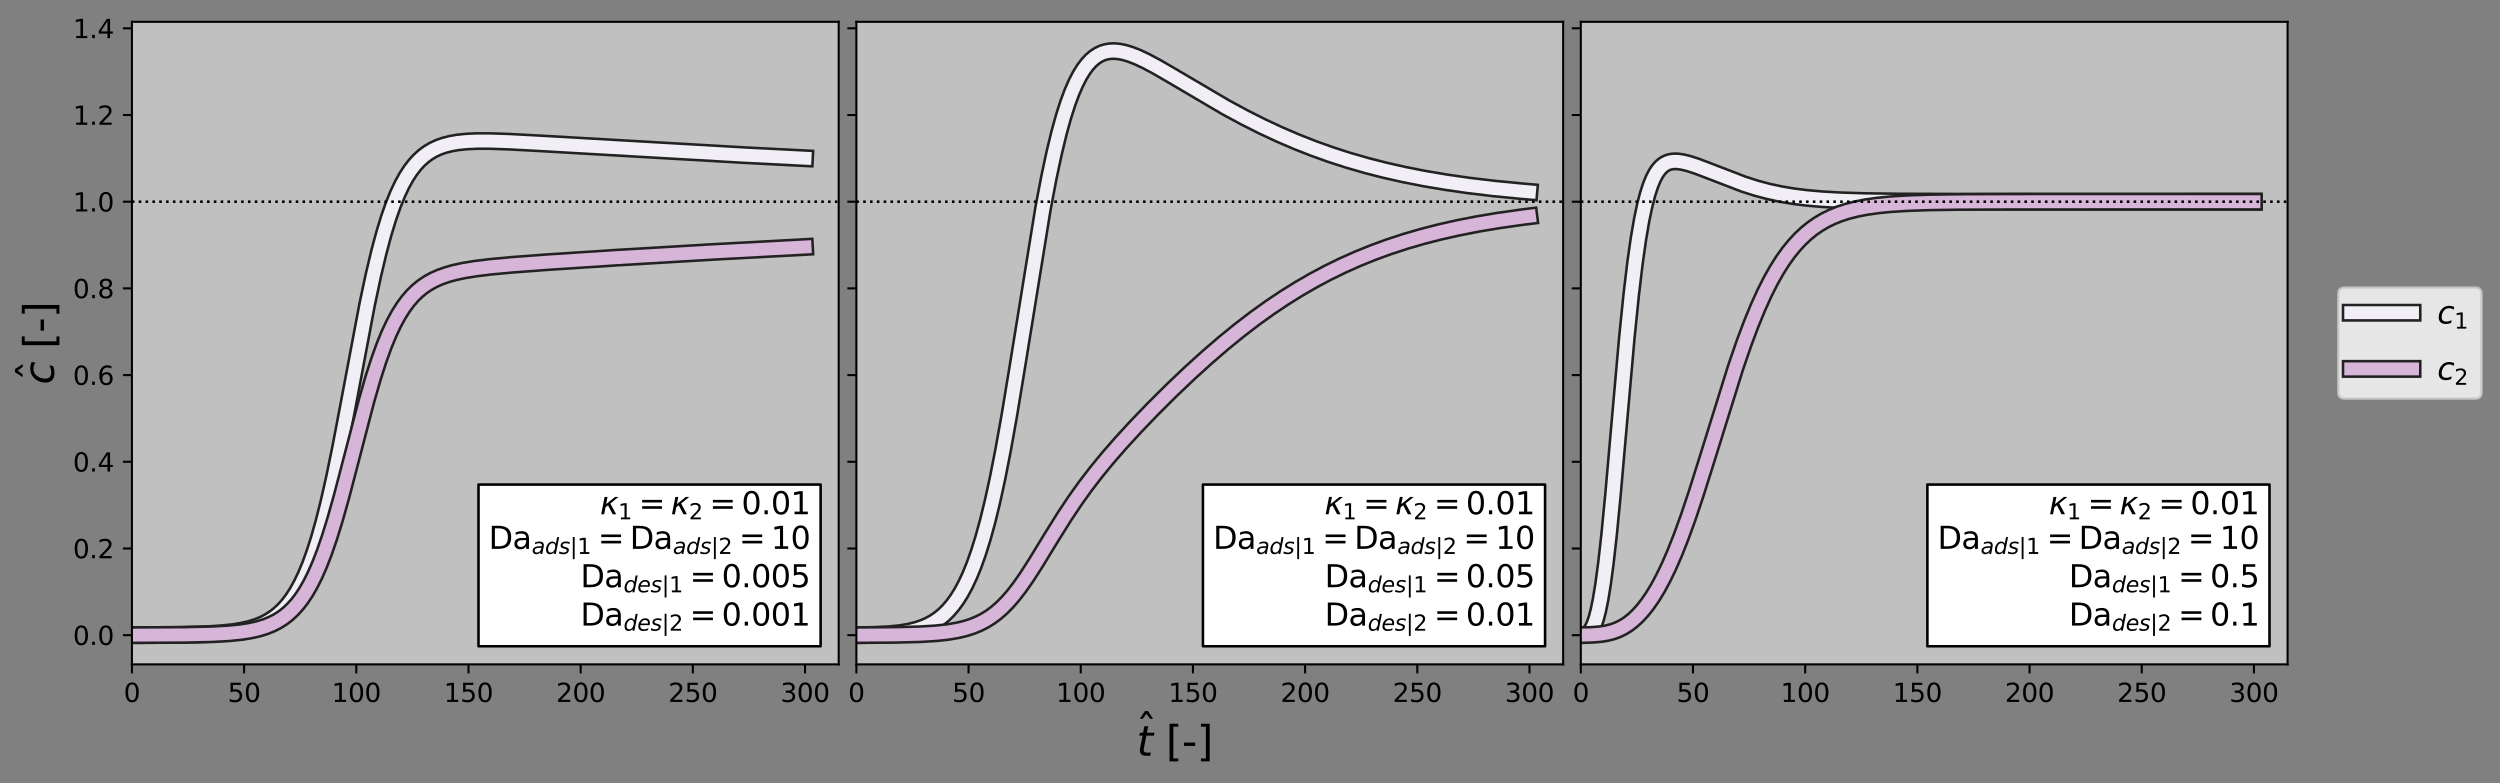 <?xml version="1.0" encoding="utf-8" standalone="no"?>
<!DOCTYPE svg PUBLIC "-//W3C//DTD SVG 1.1//EN"
  "http://www.w3.org/Graphics/SVG/1.1/DTD/svg11.dtd">
<svg xmlns:xlink="http://www.w3.org/1999/xlink" width="970.704pt" height="304.04pt" viewBox="0 0 970.704 304.04" xmlns="http://www.w3.org/2000/svg" version="1.1">
 <rect x="0" y="0" width="970.704" height="304.04" fill="#808080" stroke="none"/>
 <defs>
  <style type="text/css">*{stroke-linejoin: round; stroke-linecap: butt}</style>
 </defs>
 <g id="figure_1">
  <g id="patch_1">
   <path d="M 0 304.04 
L 970.704 304.04 
L 970.704 0 
L 0 0 
L 0 304.04 
z
" style="fill: none"/>
  </g>
  <g id="axes_1">
   <g id="patch_2">
    <path d="M 51.223 257.96 
L 325.649 257.96 
L 325.649 8.48 
L 51.223 8.48 
z
" style="fill: #ffffff; fill-opacity: 0.502"/>
   </g>
   <g id="matplotlib.axis_1">
    <g id="xtick_1">
     <g id="line2d_1">
      <defs>
       <path id="m85ec7ecef7" d="M 0 0 
L 0 3.5 
" style="stroke: #000000; stroke-width: 0.8"/>
      </defs>
      <g>
       <use xlink:href="#m85ec7ecef7" x="51.223" y="257.96" style="stroke: #000000; stroke-width: 0.8"/>
      </g>
     </g>
     <g id="text_1">
      <!-- 0 -->
      <g transform="translate(48.042 272.558) scale(0.1 -0.1)">
       <defs>
        <path id="DejaVuSans-30" d="M 2034 4250 
Q 1547 4250 1301 3770 
Q 1056 3291 1056 2328 
Q 1056 1369 1301 889 
Q 1547 409 2034 409 
Q 2525 409 2770 889 
Q 3016 1369 3016 2328 
Q 3016 3291 2770 3770 
Q 2525 4250 2034 4250 
z
M 2034 4750 
Q 2819 4750 3233 4129 
Q 3647 3509 3647 2328 
Q 3647 1150 3233 529 
Q 2819 -91 2034 -91 
Q 1250 -91 836 529 
Q 422 1150 422 2328 
Q 422 3509 836 4129 
Q 1250 4750 2034 4750 
z
" transform="scale(0.016)"/>
       </defs>
       <use xlink:href="#DejaVuSans-30"/>
      </g>
     </g>
    </g>
    <g id="xtick_2">
     <g id="line2d_2">
      <g>
       <use xlink:href="#m85ec7ecef7" x="94.783" y="257.96" style="stroke: #000000; stroke-width: 0.8"/>
      </g>
     </g>
     <g id="text_2">
      <!-- 50 -->
      <g transform="translate(88.42 272.558) scale(0.1 -0.1)">
       <defs>
        <path id="DejaVuSans-35" d="M 691 4666 
L 3169 4666 
L 3169 4134 
L 1269 4134 
L 1269 2991 
Q 1406 3038 1543 3061 
Q 1681 3084 1819 3084 
Q 2600 3084 3056 2656 
Q 3513 2228 3513 1497 
Q 3513 744 3044 326 
Q 2575 -91 1722 -91 
Q 1428 -91 1123 -41 
Q 819 9 494 109 
L 494 744 
Q 775 591 1075 516 
Q 1375 441 1709 441 
Q 2250 441 2565 725 
Q 2881 1009 2881 1497 
Q 2881 1984 2565 2268 
Q 2250 2553 1709 2553 
Q 1456 2553 1204 2497 
Q 953 2441 691 2322 
L 691 4666 
z
" transform="scale(0.016)"/>
       </defs>
       <use xlink:href="#DejaVuSans-35"/>
       <use xlink:href="#DejaVuSans-30" transform="translate(63.623 0)"/>
      </g>
     </g>
    </g>
    <g id="xtick_3">
     <g id="line2d_3">
      <g>
       <use xlink:href="#m85ec7ecef7" x="138.343" y="257.96" style="stroke: #000000; stroke-width: 0.8"/>
      </g>
     </g>
     <g id="text_3">
      <!-- 100 -->
      <g transform="translate(128.799 272.558) scale(0.1 -0.1)">
       <defs>
        <path id="DejaVuSans-31" d="M 794 531 
L 1825 531 
L 1825 4091 
L 703 3866 
L 703 4441 
L 1819 4666 
L 2450 4666 
L 2450 531 
L 3481 531 
L 3481 0 
L 794 0 
L 794 531 
z
" transform="scale(0.016)"/>
       </defs>
       <use xlink:href="#DejaVuSans-31"/>
       <use xlink:href="#DejaVuSans-30" transform="translate(63.623 0)"/>
       <use xlink:href="#DejaVuSans-30" transform="translate(127.246 0)"/>
      </g>
     </g>
    </g>
    <g id="xtick_4">
     <g id="line2d_4">
      <g>
       <use xlink:href="#m85ec7ecef7" x="181.902" y="257.96" style="stroke: #000000; stroke-width: 0.8"/>
      </g>
     </g>
     <g id="text_4">
      <!-- 150 -->
      <g transform="translate(172.359 272.558) scale(0.1 -0.1)">
       <use xlink:href="#DejaVuSans-31"/>
       <use xlink:href="#DejaVuSans-35" transform="translate(63.623 0)"/>
       <use xlink:href="#DejaVuSans-30" transform="translate(127.246 0)"/>
      </g>
     </g>
    </g>
    <g id="xtick_5">
     <g id="line2d_5">
      <g>
       <use xlink:href="#m85ec7ecef7" x="225.462" y="257.96" style="stroke: #000000; stroke-width: 0.8"/>
      </g>
     </g>
     <g id="text_5">
      <!-- 200 -->
      <g transform="translate(215.918 272.558) scale(0.1 -0.1)">
       <defs>
        <path id="DejaVuSans-32" d="M 1228 531 
L 3431 531 
L 3431 0 
L 469 0 
L 469 531 
Q 828 903 1448 1529 
Q 2069 2156 2228 2338 
Q 2531 2678 2651 2914 
Q 2772 3150 2772 3378 
Q 2772 3750 2511 3984 
Q 2250 4219 1831 4219 
Q 1534 4219 1204 4116 
Q 875 4013 500 3803 
L 500 4441 
Q 881 4594 1212 4672 
Q 1544 4750 1819 4750 
Q 2544 4750 2975 4387 
Q 3406 4025 3406 3419 
Q 3406 3131 3298 2873 
Q 3191 2616 2906 2266 
Q 2828 2175 2409 1742 
Q 1991 1309 1228 531 
z
" transform="scale(0.016)"/>
       </defs>
       <use xlink:href="#DejaVuSans-32"/>
       <use xlink:href="#DejaVuSans-30" transform="translate(63.623 0)"/>
       <use xlink:href="#DejaVuSans-30" transform="translate(127.246 0)"/>
      </g>
     </g>
    </g>
    <g id="xtick_6">
     <g id="line2d_6">
      <g>
       <use xlink:href="#m85ec7ecef7" x="269.022" y="257.96" style="stroke: #000000; stroke-width: 0.8"/>
      </g>
     </g>
     <g id="text_6">
      <!-- 250 -->
      <g transform="translate(259.478 272.558) scale(0.1 -0.1)">
       <use xlink:href="#DejaVuSans-32"/>
       <use xlink:href="#DejaVuSans-35" transform="translate(63.623 0)"/>
       <use xlink:href="#DejaVuSans-30" transform="translate(127.246 0)"/>
      </g>
     </g>
    </g>
    <g id="xtick_7">
     <g id="line2d_7">
      <g>
       <use xlink:href="#m85ec7ecef7" x="312.581" y="257.96" style="stroke: #000000; stroke-width: 0.8"/>
      </g>
     </g>
     <g id="text_7">
      <!-- 300 -->
      <g transform="translate(303.038 272.558) scale(0.1 -0.1)">
       <defs>
        <path id="DejaVuSans-33" d="M 2597 2516 
Q 3050 2419 3304 2112 
Q 3559 1806 3559 1356 
Q 3559 666 3084 287 
Q 2609 -91 1734 -91 
Q 1441 -91 1130 -33 
Q 819 25 488 141 
L 488 750 
Q 750 597 1062 519 
Q 1375 441 1716 441 
Q 2309 441 2620 675 
Q 2931 909 2931 1356 
Q 2931 1769 2642 2001 
Q 2353 2234 1838 2234 
L 1294 2234 
L 1294 2753 
L 1863 2753 
Q 2328 2753 2575 2939 
Q 2822 3125 2822 3475 
Q 2822 3834 2567 4026 
Q 2313 4219 1838 4219 
Q 1578 4219 1281 4162 
Q 984 4106 628 3988 
L 628 4550 
Q 988 4650 1302 4700 
Q 1616 4750 1894 4750 
Q 2613 4750 3031 4423 
Q 3450 4097 3450 3541 
Q 3450 3153 3228 2886 
Q 3006 2619 2597 2516 
z
" transform="scale(0.016)"/>
       </defs>
       <use xlink:href="#DejaVuSans-33"/>
       <use xlink:href="#DejaVuSans-30" transform="translate(63.623 0)"/>
       <use xlink:href="#DejaVuSans-30" transform="translate(127.246 0)"/>
      </g>
     </g>
    </g>
   </g>
   <g id="matplotlib.axis_2">
    <g id="ytick_1">
     <g id="line2d_8">
      <defs>
       <path id="m511c8b75c4" d="M 0 0 
L -3.5 0 
" style="stroke: #000000; stroke-width: 0.8"/>
      </defs>
      <g>
       <use xlink:href="#m511c8b75c4" x="51.223" y="246.62" style="stroke: #000000; stroke-width: 0.8"/>
      </g>
     </g>
     <g id="text_8">
      <!-- 0.0 -->
      <g transform="translate(28.32 250.419) scale(0.1 -0.1)">
       <defs>
        <path id="DejaVuSans-2e" d="M 684 794 
L 1344 794 
L 1344 0 
L 684 0 
L 684 794 
z
" transform="scale(0.016)"/>
       </defs>
       <use xlink:href="#DejaVuSans-30"/>
       <use xlink:href="#DejaVuSans-2e" transform="translate(63.623 0)"/>
       <use xlink:href="#DejaVuSans-30" transform="translate(95.41 0)"/>
      </g>
     </g>
    </g>
    <g id="ytick_2">
     <g id="line2d_9">
      <g>
       <use xlink:href="#m511c8b75c4" x="51.223" y="212.96" style="stroke: #000000; stroke-width: 0.8"/>
      </g>
     </g>
     <g id="text_9">
      <!-- 0.2 -->
      <g transform="translate(28.32 216.759) scale(0.1 -0.1)">
       <use xlink:href="#DejaVuSans-30"/>
       <use xlink:href="#DejaVuSans-2e" transform="translate(63.623 0)"/>
       <use xlink:href="#DejaVuSans-32" transform="translate(95.41 0)"/>
      </g>
     </g>
    </g>
    <g id="ytick_3">
     <g id="line2d_10">
      <g>
       <use xlink:href="#m511c8b75c4" x="51.223" y="179.3" style="stroke: #000000; stroke-width: 0.8"/>
      </g>
     </g>
     <g id="text_10">
      <!-- 0.4 -->
      <g transform="translate(28.32 183.099) scale(0.1 -0.1)">
       <defs>
        <path id="DejaVuSans-34" d="M 2419 4116 
L 825 1625 
L 2419 1625 
L 2419 4116 
z
M 2253 4666 
L 3047 4666 
L 3047 1625 
L 3713 1625 
L 3713 1100 
L 3047 1100 
L 3047 0 
L 2419 0 
L 2419 1100 
L 313 1100 
L 313 1709 
L 2253 4666 
z
" transform="scale(0.016)"/>
       </defs>
       <use xlink:href="#DejaVuSans-30"/>
       <use xlink:href="#DejaVuSans-2e" transform="translate(63.623 0)"/>
       <use xlink:href="#DejaVuSans-34" transform="translate(95.41 0)"/>
      </g>
     </g>
    </g>
    <g id="ytick_4">
     <g id="line2d_11">
      <g>
       <use xlink:href="#m511c8b75c4" x="51.223" y="145.639" style="stroke: #000000; stroke-width: 0.8"/>
      </g>
     </g>
     <g id="text_11">
      <!-- 0.6 -->
      <g transform="translate(28.32 149.439) scale(0.1 -0.1)">
       <defs>
        <path id="DejaVuSans-36" d="M 2113 2584 
Q 1688 2584 1439 2293 
Q 1191 2003 1191 1497 
Q 1191 994 1439 701 
Q 1688 409 2113 409 
Q 2538 409 2786 701 
Q 3034 994 3034 1497 
Q 3034 2003 2786 2293 
Q 2538 2584 2113 2584 
z
M 3366 4563 
L 3366 3988 
Q 3128 4100 2886 4159 
Q 2644 4219 2406 4219 
Q 1781 4219 1451 3797 
Q 1122 3375 1075 2522 
Q 1259 2794 1537 2939 
Q 1816 3084 2150 3084 
Q 2853 3084 3261 2657 
Q 3669 2231 3669 1497 
Q 3669 778 3244 343 
Q 2819 -91 2113 -91 
Q 1303 -91 875 529 
Q 447 1150 447 2328 
Q 447 3434 972 4092 
Q 1497 4750 2381 4750 
Q 2619 4750 2861 4703 
Q 3103 4656 3366 4563 
z
" transform="scale(0.016)"/>
       </defs>
       <use xlink:href="#DejaVuSans-30"/>
       <use xlink:href="#DejaVuSans-2e" transform="translate(63.623 0)"/>
       <use xlink:href="#DejaVuSans-36" transform="translate(95.41 0)"/>
      </g>
     </g>
    </g>
    <g id="ytick_5">
     <g id="line2d_12">
      <g>
       <use xlink:href="#m511c8b75c4" x="51.223" y="111.979" style="stroke: #000000; stroke-width: 0.8"/>
      </g>
     </g>
     <g id="text_12">
      <!-- 0.8 -->
      <g transform="translate(28.32 115.779) scale(0.1 -0.1)">
       <defs>
        <path id="DejaVuSans-38" d="M 2034 2216 
Q 1584 2216 1326 1975 
Q 1069 1734 1069 1313 
Q 1069 891 1326 650 
Q 1584 409 2034 409 
Q 2484 409 2743 651 
Q 3003 894 3003 1313 
Q 3003 1734 2745 1975 
Q 2488 2216 2034 2216 
z
M 1403 2484 
Q 997 2584 770 2862 
Q 544 3141 544 3541 
Q 544 4100 942 4425 
Q 1341 4750 2034 4750 
Q 2731 4750 3128 4425 
Q 3525 4100 3525 3541 
Q 3525 3141 3298 2862 
Q 3072 2584 2669 2484 
Q 3125 2378 3379 2068 
Q 3634 1759 3634 1313 
Q 3634 634 3220 271 
Q 2806 -91 2034 -91 
Q 1263 -91 848 271 
Q 434 634 434 1313 
Q 434 1759 690 2068 
Q 947 2378 1403 2484 
z
M 1172 3481 
Q 1172 3119 1398 2916 
Q 1625 2713 2034 2713 
Q 2441 2713 2670 2916 
Q 2900 3119 2900 3481 
Q 2900 3844 2670 4047 
Q 2441 4250 2034 4250 
Q 1625 4250 1398 4047 
Q 1172 3844 1172 3481 
z
" transform="scale(0.016)"/>
       </defs>
       <use xlink:href="#DejaVuSans-30"/>
       <use xlink:href="#DejaVuSans-2e" transform="translate(63.623 0)"/>
       <use xlink:href="#DejaVuSans-38" transform="translate(95.41 0)"/>
      </g>
     </g>
    </g>
    <g id="ytick_6">
     <g id="line2d_13">
      <g>
       <use xlink:href="#m511c8b75c4" x="51.223" y="78.319" style="stroke: #000000; stroke-width: 0.8"/>
      </g>
     </g>
     <g id="text_13">
      <!-- 1.0 -->
      <g transform="translate(28.32 82.119) scale(0.1 -0.1)">
       <use xlink:href="#DejaVuSans-31"/>
       <use xlink:href="#DejaVuSans-2e" transform="translate(63.623 0)"/>
       <use xlink:href="#DejaVuSans-30" transform="translate(95.41 0)"/>
      </g>
     </g>
    </g>
    <g id="ytick_7">
     <g id="line2d_14">
      <g>
       <use xlink:href="#m511c8b75c4" x="51.223" y="44.659" style="stroke: #000000; stroke-width: 0.8"/>
      </g>
     </g>
     <g id="text_14">
      <!-- 1.2 -->
      <g transform="translate(28.32 48.458) scale(0.1 -0.1)">
       <use xlink:href="#DejaVuSans-31"/>
       <use xlink:href="#DejaVuSans-2e" transform="translate(63.623 0)"/>
       <use xlink:href="#DejaVuSans-32" transform="translate(95.41 0)"/>
      </g>
     </g>
    </g>
    <g id="ytick_8">
     <g id="line2d_15">
      <g>
       <use xlink:href="#m511c8b75c4" x="51.223" y="10.999" style="stroke: #000000; stroke-width: 0.8"/>
      </g>
     </g>
     <g id="text_15">
      <!-- 1.4 -->
      <g transform="translate(28.32 14.798) scale(0.1 -0.1)">
       <use xlink:href="#DejaVuSans-31"/>
       <use xlink:href="#DejaVuSans-2e" transform="translate(63.623 0)"/>
       <use xlink:href="#DejaVuSans-34" transform="translate(95.41 0)"/>
      </g>
     </g>
    </g>
    <g id="text_16">
     <!-- $\hat{c}$ [-] -->
     <g transform="translate(20.992 149.3) rotate(-90) scale(0.16 -0.16)">
      <defs>
       <path id="DejaVuSans-302" d="M -1831 5119 
L -1369 5119 
L -603 3944 
L -1038 3944 
L -1600 4709 
L -2163 3944 
L -2597 3944 
L -1831 5119 
z
M -1600 3584 
L -1600 3584 
z
" transform="scale(0.016)"/>
       <path id="DejaVuSans-Oblique-63" d="M 3431 3366 
L 3316 2797 
Q 3109 2947 2876 3022 
Q 2644 3097 2394 3097 
Q 2119 3097 1870 3000 
Q 1622 2903 1453 2725 
Q 1184 2453 1037 2087 
Q 891 1722 891 1331 
Q 891 859 1127 628 
Q 1363 397 1844 397 
Q 2081 397 2348 469 
Q 2616 541 2906 684 
L 2797 116 
Q 2547 13 2283 -39 
Q 2019 -91 1741 -91 
Q 1044 -91 669 257 
Q 294 606 294 1253 
Q 294 1797 489 2255 
Q 684 2713 1069 3078 
Q 1331 3328 1684 3456 
Q 2038 3584 2456 3584 
Q 2700 3584 2940 3529 
Q 3181 3475 3431 3366 
z
" transform="scale(0.016)"/>
       <path id="DejaVuSans-20" transform="scale(0.016)"/>
       <path id="DejaVuSans-5b" d="M 550 4863 
L 1875 4863 
L 1875 4416 
L 1125 4416 
L 1125 -397 
L 1875 -397 
L 1875 -844 
L 550 -844 
L 550 4863 
z
" transform="scale(0.016)"/>
       <path id="DejaVuSans-2d" d="M 313 2009 
L 1997 2009 
L 1997 1497 
L 313 1497 
L 313 2009 
z
" transform="scale(0.016)"/>
       <path id="DejaVuSans-5d" d="M 1947 4863 
L 1947 -844 
L 622 -844 
L 622 -397 
L 1369 -397 
L 1369 4416 
L 622 4416 
L 622 4863 
L 1947 4863 
z
" transform="scale(0.016)"/>
      </defs>
      <use xlink:href="#DejaVuSans-302" transform="translate(59.323 13.016)"/>
      <use xlink:href="#DejaVuSans-Oblique-63" transform="translate(0 0.516)"/>
      <use xlink:href="#DejaVuSans-20" transform="translate(54.98 0.516)"/>
      <use xlink:href="#DejaVuSans-5b" transform="translate(86.768 0.516)"/>
      <use xlink:href="#DejaVuSans-2d" transform="translate(125.781 0.516)"/>
      <use xlink:href="#DejaVuSans-5d" transform="translate(161.865 0.516)"/>
     </g>
    </g>
   </g>
   <g id="line2d_16">
    <path d="M 51.223 246.62 
L 69.109 246.509 
L 79.328 246.266 
L 85.696 245.904 
L 90.375 245.423 
L 94.095 244.825 
L 97.205 244.106 
L 99.897 243.259 
L 102.284 242.279 
L 104.453 241.149 
L 106.457 239.855 
L 108.339 238.376 
L 110.133 236.68 
L 111.867 234.731 
L 113.557 232.492 
L 115.221 229.912 
L 116.876 226.928 
L 118.532 223.477 
L 120.204 219.468 
L 121.912 214.785 
L 123.672 209.293 
L 125.501 202.838 
L 127.444 195.143 
L 129.552 185.852 
L 131.948 174.243 
L 134.997 158.282 
L 142.577 118.128 
L 145.007 106.743 
L 147.124 97.856 
L 149.076 90.594 
L 150.914 84.586 
L 152.674 79.571 
L 154.39 75.337 
L 156.071 71.768 
L 157.735 68.748 
L 159.391 66.196 
L 161.055 64.032 
L 162.745 62.192 
L 164.487 60.621 
L 166.299 59.286 
L 168.207 58.158 
L 170.254 57.207 
L 172.485 56.419 
L 174.968 55.782 
L 177.79 55.293 
L 181.101 54.951 
L 185.126 54.768 
L 190.283 54.767 
L 197.505 55.005 
L 209.72 55.66 
L 290.131 60.293 
L 312.581 61.433 
L 312.581 61.433 
" clip-path="url(#p02c9d16a89)" style="fill: none; stroke: #222222; stroke-width: 7; stroke-linecap: square"/>
    <path d="M 51.223 246.62 
L 69.109 246.509 
L 79.328 246.266 
L 85.696 245.904 
L 90.375 245.423 
L 94.095 244.825 
L 97.205 244.106 
L 99.897 243.259 
L 102.284 242.279 
L 104.453 241.149 
L 106.457 239.855 
L 108.339 238.376 
L 110.133 236.68 
L 111.867 234.731 
L 113.557 232.492 
L 115.221 229.912 
L 116.876 226.928 
L 118.532 223.477 
L 120.204 219.468 
L 121.912 214.785 
L 123.672 209.293 
L 125.501 202.838 
L 127.444 195.143 
L 129.552 185.852 
L 131.948 174.243 
L 134.997 158.282 
L 142.577 118.128 
L 145.007 106.743 
L 147.124 97.856 
L 149.076 90.594 
L 150.914 84.586 
L 152.674 79.571 
L 154.39 75.337 
L 156.071 71.768 
L 157.735 68.748 
L 159.391 66.196 
L 161.055 64.032 
L 162.745 62.192 
L 164.487 60.621 
L 166.299 59.286 
L 168.207 58.158 
L 170.254 57.207 
L 172.485 56.419 
L 174.968 55.782 
L 177.79 55.293 
L 181.101 54.951 
L 185.126 54.768 
L 190.283 54.767 
L 197.505 55.005 
L 209.72 55.66 
L 290.131 60.293 
L 312.581 61.433 
L 312.581 61.433 
" clip-path="url(#p02c9d16a89)" style="fill: none; stroke: #f1eef6; stroke-width: 5; stroke-linecap: square"/>
   </g>
   <g id="line2d_17">
    <path d="M 51.223 246.62 
L 71.836 246.509 
L 82.325 246.27 
L 88.789 245.912 
L 93.52 245.436 
L 97.283 244.841 
L 100.428 244.123 
L 103.146 243.28 
L 105.568 242.297 
L 107.764 241.169 
L 109.802 239.872 
L 111.719 238.388 
L 113.557 236.681 
L 115.334 234.724 
L 117.077 232.471 
L 118.81 229.859 
L 120.544 226.838 
L 122.304 223.315 
L 124.107 219.196 
L 125.98 214.351 
L 127.967 208.581 
L 130.136 201.572 
L 132.628 192.732 
L 135.929 180.124 
L 142.35 155.478 
L 144.92 146.607 
L 147.133 139.741 
L 149.163 134.144 
L 151.088 129.47 
L 152.944 125.537 
L 154.756 122.204 
L 156.551 119.359 
L 158.354 116.909 
L 160.183 114.795 
L 162.056 112.966 
L 164.008 111.37 
L 166.073 109.969 
L 168.286 108.738 
L 170.707 107.648 
L 173.408 106.68 
L 176.501 105.813 
L 180.151 105.028 
L 184.638 104.3 
L 190.484 103.588 
L 198.812 102.815 
L 212.612 101.784 
L 239.262 100.046 
L 276.409 97.842 
L 312.581 95.894 
L 312.581 95.894 
" clip-path="url(#p02c9d16a89)" style="fill: none; stroke: #222222; stroke-width: 7; stroke-linecap: square"/>
    <path d="M 51.223 246.62 
L 71.836 246.509 
L 82.325 246.27 
L 88.789 245.912 
L 93.52 245.436 
L 97.283 244.841 
L 100.428 244.123 
L 103.146 243.28 
L 105.568 242.297 
L 107.764 241.169 
L 109.802 239.872 
L 111.719 238.388 
L 113.557 236.681 
L 115.334 234.724 
L 117.077 232.471 
L 118.81 229.859 
L 120.544 226.838 
L 122.304 223.315 
L 124.107 219.196 
L 125.98 214.351 
L 127.967 208.581 
L 130.136 201.572 
L 132.628 192.732 
L 135.929 180.124 
L 142.35 155.478 
L 144.92 146.607 
L 147.133 139.741 
L 149.163 134.144 
L 151.088 129.47 
L 152.944 125.537 
L 154.756 122.204 
L 156.551 119.359 
L 158.354 116.909 
L 160.183 114.795 
L 162.056 112.966 
L 164.008 111.37 
L 166.073 109.969 
L 168.286 108.738 
L 170.707 107.648 
L 173.408 106.68 
L 176.501 105.813 
L 180.151 105.028 
L 184.638 104.3 
L 190.484 103.588 
L 198.812 102.815 
L 212.612 101.784 
L 239.262 100.046 
L 276.409 97.842 
L 312.581 95.894 
L 312.581 95.894 
" clip-path="url(#p02c9d16a89)" style="fill: none; stroke: #d7b5d8; stroke-width: 5; stroke-linecap: square"/>
   </g>
   <g id="line2d_18">
    <path d="M 51.223 78.319 
L 325.649 78.319 
" clip-path="url(#p02c9d16a89)" style="fill: none; stroke-dasharray: 1,1.65; stroke-dashoffset: 0; stroke: #000000"/>
   </g>
   <g id="patch_3">
    <path d="M 51.223 257.96 
L 51.223 8.48 
" style="fill: none; stroke: #000000; stroke-width: 0.8; stroke-linejoin: miter; stroke-linecap: square"/>
   </g>
   <g id="patch_4">
    <path d="M 325.649 257.96 
L 325.649 8.48 
" style="fill: none; stroke: #000000; stroke-width: 0.8; stroke-linejoin: miter; stroke-linecap: square"/>
   </g>
   <g id="patch_5">
    <path d="M 51.223 257.96 
L 325.649 257.96 
" style="fill: none; stroke: #000000; stroke-width: 0.8; stroke-linejoin: miter; stroke-linecap: square"/>
   </g>
   <g id="patch_6">
    <path d="M 51.223 8.48 
L 325.649 8.48 
" style="fill: none; stroke: #000000; stroke-width: 0.8; stroke-linejoin: miter; stroke-linecap: square"/>
   </g>
   <g id="text_17">
    <g id="patch_7">
     <path d="M 185.792 250.93 
L 318.632 250.93 
L 318.632 188.155 
L 185.792 188.155 
z
" style="fill: #ffffff; stroke: #000000; stroke-linejoin: miter"/>
    </g>
    <!-- $\kappa_1 = \kappa_2 = 0.01$ -->
    <g transform="translate(232.952 199.769) scale(0.12 -0.12)">
     <defs>
      <path id="DejaVuSans-Oblique-3ba" d="M 938 3500 
L 1531 3500 
L 1247 2047 
L 3041 3500 
L 3741 3500 
L 2106 2181 
L 3275 0 
L 2572 0 
L 1628 1806 
L 1122 1403 
L 850 0 
L 256 0 
L 938 3500 
z
" transform="scale(0.016)"/>
      <path id="DejaVuSans-3d" d="M 678 2906 
L 4684 2906 
L 4684 2381 
L 678 2381 
L 678 2906 
z
M 678 1631 
L 4684 1631 
L 4684 1100 
L 678 1100 
L 678 1631 
z
" transform="scale(0.016)"/>
     </defs>
     <use xlink:href="#DejaVuSans-Oblique-3ba" transform="translate(0 0.781)"/>
     <use xlink:href="#DejaVuSans-31" transform="translate(58.936 -15.625) scale(0.7)"/>
     <use xlink:href="#DejaVuSans-3d" transform="translate(125.688 0.781)"/>
     <use xlink:href="#DejaVuSans-Oblique-3ba" transform="translate(228.96 0.781)"/>
     <use xlink:href="#DejaVuSans-32" transform="translate(287.896 -15.625) scale(0.7)"/>
     <use xlink:href="#DejaVuSans-3d" transform="translate(354.648 0.781)"/>
     <use xlink:href="#DejaVuSans-30" transform="translate(457.92 0.781)"/>
     <use xlink:href="#DejaVuSans-2e" transform="translate(521.543 0.781)"/>
     <use xlink:href="#DejaVuSans-30" transform="translate(553.33 0.781)"/>
     <use xlink:href="#DejaVuSans-31" transform="translate(616.953 0.781)"/>
    </g>
    <!-- $\mathsf{Da}_{ads|1} = \mathsf{Da}_{ads|2} = 10$ -->
    <g transform="translate(189.752 213.207) scale(0.12 -0.12)">
     <defs>
      <path id="DejaVuSans-44" d="M 1259 4147 
L 1259 519 
L 2022 519 
Q 2988 519 3436 956 
Q 3884 1394 3884 2338 
Q 3884 3275 3436 3711 
Q 2988 4147 2022 4147 
L 1259 4147 
z
M 628 4666 
L 1925 4666 
Q 3281 4666 3915 4102 
Q 4550 3538 4550 2338 
Q 4550 1131 3912 565 
Q 3275 0 1925 0 
L 628 0 
L 628 4666 
z
" transform="scale(0.016)"/>
      <path id="DejaVuSans-61" d="M 2194 1759 
Q 1497 1759 1228 1600 
Q 959 1441 959 1056 
Q 959 750 1161 570 
Q 1363 391 1709 391 
Q 2188 391 2477 730 
Q 2766 1069 2766 1631 
L 2766 1759 
L 2194 1759 
z
M 3341 1997 
L 3341 0 
L 2766 0 
L 2766 531 
Q 2569 213 2275 61 
Q 1981 -91 1556 -91 
Q 1019 -91 701 211 
Q 384 513 384 1019 
Q 384 1609 779 1909 
Q 1175 2209 1959 2209 
L 2766 2209 
L 2766 2266 
Q 2766 2663 2505 2880 
Q 2244 3097 1772 3097 
Q 1472 3097 1187 3025 
Q 903 2953 641 2809 
L 641 3341 
Q 956 3463 1253 3523 
Q 1550 3584 1831 3584 
Q 2591 3584 2966 3190 
Q 3341 2797 3341 1997 
z
" transform="scale(0.016)"/>
      <path id="DejaVuSans-Oblique-61" d="M 3438 1997 
L 3047 0 
L 2472 0 
L 2578 531 
Q 2325 219 2001 64 
Q 1678 -91 1281 -91 
Q 834 -91 548 182 
Q 263 456 263 884 
Q 263 1497 752 1853 
Q 1241 2209 2100 2209 
L 2900 2209 
L 2931 2363 
Q 2938 2388 2941 2417 
Q 2944 2447 2944 2509 
Q 2944 2788 2717 2942 
Q 2491 3097 2081 3097 
Q 1800 3097 1504 3025 
Q 1209 2953 897 2809 
L 997 3341 
Q 1322 3463 1633 3523 
Q 1944 3584 2234 3584 
Q 2853 3584 3176 3315 
Q 3500 3047 3500 2534 
Q 3500 2431 3484 2292 
Q 3469 2153 3438 1997 
z
M 2816 1759 
L 2241 1759 
Q 1534 1759 1195 1570 
Q 856 1381 856 984 
Q 856 709 1029 553 
Q 1203 397 1509 397 
Q 1978 397 2328 733 
Q 2678 1069 2791 1631 
L 2816 1759 
z
" transform="scale(0.016)"/>
      <path id="DejaVuSans-Oblique-64" d="M 2675 525 
Q 2444 222 2128 65 
Q 1813 -91 1428 -91 
Q 903 -91 598 267 
Q 294 625 294 1247 
Q 294 1766 478 2236 
Q 663 2706 1013 3078 
Q 1244 3325 1534 3454 
Q 1825 3584 2144 3584 
Q 2481 3584 2739 3421 
Q 2997 3259 3138 2956 
L 3513 4863 
L 4091 4863 
L 3144 0 
L 2566 0 
L 2675 525 
z
M 891 1350 
Q 891 897 1095 644 
Q 1300 391 1663 391 
Q 1931 391 2161 520 
Q 2391 650 2566 903 
Q 2750 1166 2856 1509 
Q 2963 1853 2963 2188 
Q 2963 2622 2758 2865 
Q 2553 3109 2194 3109 
Q 1922 3109 1687 2981 
Q 1453 2853 1288 2613 
Q 1106 2353 998 2009 
Q 891 1666 891 1350 
z
" transform="scale(0.016)"/>
      <path id="DejaVuSans-Oblique-73" d="M 3200 3397 
L 3091 2853 
Q 2863 2978 2609 3040 
Q 2356 3103 2088 3103 
Q 1634 3103 1373 2948 
Q 1113 2794 1113 2528 
Q 1113 2219 1719 2053 
Q 1766 2041 1788 2034 
L 1972 1978 
Q 2547 1819 2739 1644 
Q 2931 1469 2931 1166 
Q 2931 609 2489 259 
Q 2047 -91 1331 -91 
Q 1053 -91 747 -37 
Q 441 16 72 128 
L 184 722 
Q 500 559 806 475 
Q 1113 391 1394 391 
Q 1816 391 2080 572 
Q 2344 753 2344 1031 
Q 2344 1331 1650 1516 
L 1591 1531 
L 1394 1581 
Q 956 1697 753 1886 
Q 550 2075 550 2369 
Q 550 2928 970 3256 
Q 1391 3584 2113 3584 
Q 2397 3584 2667 3537 
Q 2938 3491 3200 3397 
z
" transform="scale(0.016)"/>
      <path id="DejaVuSans-7c" d="M 1344 4891 
L 1344 -1509 
L 813 -1509 
L 813 4891 
L 1344 4891 
z
" transform="scale(0.016)"/>
     </defs>
     <use xlink:href="#DejaVuSans-44" transform="translate(0 0.781)"/>
     <use xlink:href="#DejaVuSans-61" transform="translate(77.002 0.781)"/>
     <use xlink:href="#DejaVuSans-Oblique-61" transform="translate(139.238 -15.625) scale(0.7)"/>
     <use xlink:href="#DejaVuSans-Oblique-64" transform="translate(182.134 -15.625) scale(0.7)"/>
     <use xlink:href="#DejaVuSans-Oblique-73" transform="translate(226.567 -15.625) scale(0.7)"/>
     <use xlink:href="#DejaVuSans-7c" transform="translate(263.037 -15.625) scale(0.7)"/>
     <use xlink:href="#DejaVuSans-31" transform="translate(286.621 -15.625) scale(0.7)"/>
     <use xlink:href="#DejaVuSans-3d" transform="translate(353.374 0.781)"/>
     <use xlink:href="#DejaVuSans-44" transform="translate(456.646 0.781)"/>
     <use xlink:href="#DejaVuSans-61" transform="translate(533.647 0.781)"/>
     <use xlink:href="#DejaVuSans-Oblique-61" transform="translate(595.884 -15.625) scale(0.7)"/>
     <use xlink:href="#DejaVuSans-Oblique-64" transform="translate(638.779 -15.625) scale(0.7)"/>
     <use xlink:href="#DejaVuSans-Oblique-73" transform="translate(683.213 -15.625) scale(0.7)"/>
     <use xlink:href="#DejaVuSans-7c" transform="translate(719.683 -15.625) scale(0.7)"/>
     <use xlink:href="#DejaVuSans-32" transform="translate(743.267 -15.625) scale(0.7)"/>
     <use xlink:href="#DejaVuSans-3d" transform="translate(810.02 0.781)"/>
     <use xlink:href="#DejaVuSans-31" transform="translate(913.291 0.781)"/>
     <use xlink:href="#DejaVuSans-30" transform="translate(976.914 0.781)"/>
    </g>
    <!-- $\mathsf{Da}_{des|1} = 0.005$ -->
    <g transform="translate(225.392 228.108) scale(0.12 -0.12)">
     <defs>
      <path id="DejaVuSans-Oblique-65" d="M 3078 2063 
Q 3088 2113 3092 2166 
Q 3097 2219 3097 2272 
Q 3097 2653 2873 2875 
Q 2650 3097 2266 3097 
Q 1838 3097 1509 2826 
Q 1181 2556 1013 2059 
L 3078 2063 
z
M 3578 1613 
L 903 1613 
Q 884 1494 878 1425 
Q 872 1356 872 1306 
Q 872 872 1139 634 
Q 1406 397 1894 397 
Q 2269 397 2603 481 
Q 2938 566 3225 728 
L 3116 159 
Q 2806 34 2476 -28 
Q 2147 -91 1806 -91 
Q 1078 -91 686 257 
Q 294 606 294 1247 
Q 294 1794 489 2264 
Q 684 2734 1063 3103 
Q 1306 3334 1642 3459 
Q 1978 3584 2356 3584 
Q 2950 3584 3301 3228 
Q 3653 2872 3653 2272 
Q 3653 2128 3634 1964 
Q 3616 1800 3578 1613 
z
" transform="scale(0.016)"/>
     </defs>
     <use xlink:href="#DejaVuSans-44" transform="translate(0 0.781)"/>
     <use xlink:href="#DejaVuSans-61" transform="translate(77.002 0.781)"/>
     <use xlink:href="#DejaVuSans-Oblique-64" transform="translate(139.238 -15.625) scale(0.7)"/>
     <use xlink:href="#DejaVuSans-Oblique-65" transform="translate(183.672 -15.625) scale(0.7)"/>
     <use xlink:href="#DejaVuSans-Oblique-73" transform="translate(226.738 -15.625) scale(0.7)"/>
     <use xlink:href="#DejaVuSans-7c" transform="translate(263.208 -15.625) scale(0.7)"/>
     <use xlink:href="#DejaVuSans-31" transform="translate(286.792 -15.625) scale(0.7)"/>
     <use xlink:href="#DejaVuSans-3d" transform="translate(353.545 0.781)"/>
     <use xlink:href="#DejaVuSans-30" transform="translate(456.816 0.781)"/>
     <use xlink:href="#DejaVuSans-2e" transform="translate(520.439 0.781)"/>
     <use xlink:href="#DejaVuSans-30" transform="translate(552.227 0.781)"/>
     <use xlink:href="#DejaVuSans-30" transform="translate(615.85 0.781)"/>
     <use xlink:href="#DejaVuSans-35" transform="translate(679.473 0.781)"/>
    </g>
    <!-- $\mathsf{Da}_{des|2} = 0.001$ -->
    <g transform="translate(225.392 243.01) scale(0.12 -0.12)">
     <use xlink:href="#DejaVuSans-44" transform="translate(0 0.781)"/>
     <use xlink:href="#DejaVuSans-61" transform="translate(77.002 0.781)"/>
     <use xlink:href="#DejaVuSans-Oblique-64" transform="translate(139.238 -15.625) scale(0.7)"/>
     <use xlink:href="#DejaVuSans-Oblique-65" transform="translate(183.672 -15.625) scale(0.7)"/>
     <use xlink:href="#DejaVuSans-Oblique-73" transform="translate(226.738 -15.625) scale(0.7)"/>
     <use xlink:href="#DejaVuSans-7c" transform="translate(263.208 -15.625) scale(0.7)"/>
     <use xlink:href="#DejaVuSans-32" transform="translate(286.792 -15.625) scale(0.7)"/>
     <use xlink:href="#DejaVuSans-3d" transform="translate(353.545 0.781)"/>
     <use xlink:href="#DejaVuSans-30" transform="translate(456.816 0.781)"/>
     <use xlink:href="#DejaVuSans-2e" transform="translate(520.439 0.781)"/>
     <use xlink:href="#DejaVuSans-30" transform="translate(552.227 0.781)"/>
     <use xlink:href="#DejaVuSans-30" transform="translate(615.85 0.781)"/>
     <use xlink:href="#DejaVuSans-31" transform="translate(679.473 0.781)"/>
    </g>
   </g>
  </g>
  <g id="axes_2">
   <g id="patch_8">
    <path d="M 332.51 257.96 
L 606.936 257.96 
L 606.936 8.48 
L 332.51 8.48 
z
" style="fill: #ffffff; fill-opacity: 0.502"/>
   </g>
   <g id="matplotlib.axis_3">
    <g id="xtick_8">
     <g id="line2d_19">
      <g>
       <use xlink:href="#m85ec7ecef7" x="332.51" y="257.96" style="stroke: #000000; stroke-width: 0.8"/>
      </g>
     </g>
     <g id="text_18">
      <!-- 0 -->
      <g transform="translate(329.329 272.558) scale(0.1 -0.1)">
       <use xlink:href="#DejaVuSans-30"/>
      </g>
     </g>
    </g>
    <g id="xtick_9">
     <g id="line2d_20">
      <g>
       <use xlink:href="#m85ec7ecef7" x="376.07" y="257.96" style="stroke: #000000; stroke-width: 0.8"/>
      </g>
     </g>
     <g id="text_19">
      <!-- 50 -->
      <g transform="translate(369.707 272.558) scale(0.1 -0.1)">
       <use xlink:href="#DejaVuSans-35"/>
       <use xlink:href="#DejaVuSans-30" transform="translate(63.623 0)"/>
      </g>
     </g>
    </g>
    <g id="xtick_10">
     <g id="line2d_21">
      <g>
       <use xlink:href="#m85ec7ecef7" x="419.629" y="257.96" style="stroke: #000000; stroke-width: 0.8"/>
      </g>
     </g>
     <g id="text_20">
      <!-- 100 -->
      <g transform="translate(410.086 272.558) scale(0.1 -0.1)">
       <use xlink:href="#DejaVuSans-31"/>
       <use xlink:href="#DejaVuSans-30" transform="translate(63.623 0)"/>
       <use xlink:href="#DejaVuSans-30" transform="translate(127.246 0)"/>
      </g>
     </g>
    </g>
    <g id="xtick_11">
     <g id="line2d_22">
      <g>
       <use xlink:href="#m85ec7ecef7" x="463.189" y="257.96" style="stroke: #000000; stroke-width: 0.8"/>
      </g>
     </g>
     <g id="text_21">
      <!-- 150 -->
      <g transform="translate(453.645 272.558) scale(0.1 -0.1)">
       <use xlink:href="#DejaVuSans-31"/>
       <use xlink:href="#DejaVuSans-35" transform="translate(63.623 0)"/>
       <use xlink:href="#DejaVuSans-30" transform="translate(127.246 0)"/>
      </g>
     </g>
    </g>
    <g id="xtick_12">
     <g id="line2d_23">
      <g>
       <use xlink:href="#m85ec7ecef7" x="506.749" y="257.96" style="stroke: #000000; stroke-width: 0.8"/>
      </g>
     </g>
     <g id="text_22">
      <!-- 200 -->
      <g transform="translate(497.205 272.558) scale(0.1 -0.1)">
       <use xlink:href="#DejaVuSans-32"/>
       <use xlink:href="#DejaVuSans-30" transform="translate(63.623 0)"/>
       <use xlink:href="#DejaVuSans-30" transform="translate(127.246 0)"/>
      </g>
     </g>
    </g>
    <g id="xtick_13">
     <g id="line2d_24">
      <g>
       <use xlink:href="#m85ec7ecef7" x="550.309" y="257.96" style="stroke: #000000; stroke-width: 0.8"/>
      </g>
     </g>
     <g id="text_23">
      <!-- 250 -->
      <g transform="translate(540.765 272.558) scale(0.1 -0.1)">
       <use xlink:href="#DejaVuSans-32"/>
       <use xlink:href="#DejaVuSans-35" transform="translate(63.623 0)"/>
       <use xlink:href="#DejaVuSans-30" transform="translate(127.246 0)"/>
      </g>
     </g>
    </g>
    <g id="xtick_14">
     <g id="line2d_25">
      <g>
       <use xlink:href="#m85ec7ecef7" x="593.868" y="257.96" style="stroke: #000000; stroke-width: 0.8"/>
      </g>
     </g>
     <g id="text_24">
      <!-- 300 -->
      <g transform="translate(584.325 272.558) scale(0.1 -0.1)">
       <use xlink:href="#DejaVuSans-33"/>
       <use xlink:href="#DejaVuSans-30" transform="translate(63.623 0)"/>
       <use xlink:href="#DejaVuSans-30" transform="translate(127.246 0)"/>
      </g>
     </g>
    </g>
   </g>
   <g id="matplotlib.axis_4">
    <g id="ytick_9">
     <g id="line2d_26">
      <g>
       <use xlink:href="#m511c8b75c4" x="332.51" y="246.62" style="stroke: #000000; stroke-width: 0.8"/>
      </g>
     </g>
    </g>
    <g id="ytick_10">
     <g id="line2d_27">
      <g>
       <use xlink:href="#m511c8b75c4" x="332.51" y="212.96" style="stroke: #000000; stroke-width: 0.8"/>
      </g>
     </g>
    </g>
    <g id="ytick_11">
     <g id="line2d_28">
      <g>
       <use xlink:href="#m511c8b75c4" x="332.51" y="179.3" style="stroke: #000000; stroke-width: 0.8"/>
      </g>
     </g>
    </g>
    <g id="ytick_12">
     <g id="line2d_29">
      <g>
       <use xlink:href="#m511c8b75c4" x="332.51" y="145.639" style="stroke: #000000; stroke-width: 0.8"/>
      </g>
     </g>
    </g>
    <g id="ytick_13">
     <g id="line2d_30">
      <g>
       <use xlink:href="#m511c8b75c4" x="332.51" y="111.979" style="stroke: #000000; stroke-width: 0.8"/>
      </g>
     </g>
    </g>
    <g id="ytick_14">
     <g id="line2d_31">
      <g>
       <use xlink:href="#m511c8b75c4" x="332.51" y="78.319" style="stroke: #000000; stroke-width: 0.8"/>
      </g>
     </g>
    </g>
    <g id="ytick_15">
     <g id="line2d_32">
      <g>
       <use xlink:href="#m511c8b75c4" x="332.51" y="44.659" style="stroke: #000000; stroke-width: 0.8"/>
      </g>
     </g>
    </g>
    <g id="ytick_16">
     <g id="line2d_33">
      <g>
       <use xlink:href="#m511c8b75c4" x="332.51" y="10.999" style="stroke: #000000; stroke-width: 0.8"/>
      </g>
     </g>
    </g>
   </g>
   <g id="line2d_34">
    <path d="M 332.51 246.62 
L 339.305 246.509 
L 345.09 246.234 
L 349.333 245.818 
L 352.748 245.266 
L 355.649 244.576 
L 358.193 243.746 
L 360.475 242.769 
L 362.566 241.634 
L 364.518 240.323 
L 366.365 238.815 
L 368.142 237.074 
L 369.867 235.069 
L 371.557 232.758 
L 373.23 230.087 
L 374.894 227.001 
L 376.558 223.438 
L 378.239 219.301 
L 379.947 214.495 
L 381.689 208.912 
L 383.484 202.4 
L 385.357 194.745 
L 387.334 185.701 
L 389.469 174.863 
L 391.847 161.591 
L 394.731 144.165 
L 405.011 80.774 
L 407.285 68.86 
L 409.315 59.371 
L 411.188 51.644 
L 412.947 45.297 
L 414.62 40.068 
L 416.232 35.739 
L 417.783 32.19 
L 419.29 29.279 
L 420.762 26.904 
L 422.208 24.982 
L 423.637 23.443 
L 425.066 22.226 
L 426.503 21.29 
L 427.967 20.6 
L 429.483 20.132 
L 431.077 19.875 
L 432.776 19.828 
L 434.631 20.003 
L 436.687 20.425 
L 439.022 21.137 
L 441.732 22.205 
L 444.981 23.733 
L 449.102 25.931 
L 455 29.351 
L 475.952 41.686 
L 483.27 45.638 
L 490.153 49.104 
L 496.843 52.226 
L 503.447 55.063 
L 510.051 57.658 
L 516.724 60.042 
L 523.519 62.233 
L 530.489 64.246 
L 537.694 66.094 
L 545.195 67.787 
L 553.07 69.336 
L 561.408 70.746 
L 570.303 72.022 
L 579.894 73.171 
L 590.349 74.196 
L 593.868 74.495 
L 593.868 74.495 
" clip-path="url(#pd610b9b745)" style="fill: none; stroke: #222222; stroke-width: 7; stroke-linecap: square"/>
    <path d="M 332.51 246.62 
L 339.305 246.509 
L 345.09 246.234 
L 349.333 245.818 
L 352.748 245.266 
L 355.649 244.576 
L 358.193 243.746 
L 360.475 242.769 
L 362.566 241.634 
L 364.518 240.323 
L 366.365 238.815 
L 368.142 237.074 
L 369.867 235.069 
L 371.557 232.758 
L 373.23 230.087 
L 374.894 227.001 
L 376.558 223.438 
L 378.239 219.301 
L 379.947 214.495 
L 381.689 208.912 
L 383.484 202.4 
L 385.357 194.745 
L 387.334 185.701 
L 389.469 174.863 
L 391.847 161.591 
L 394.731 144.165 
L 405.011 80.774 
L 407.285 68.86 
L 409.315 59.371 
L 411.188 51.644 
L 412.947 45.297 
L 414.62 40.068 
L 416.232 35.739 
L 417.783 32.19 
L 419.29 29.279 
L 420.762 26.904 
L 422.208 24.982 
L 423.637 23.443 
L 425.066 22.226 
L 426.503 21.29 
L 427.967 20.6 
L 429.483 20.132 
L 431.077 19.875 
L 432.776 19.828 
L 434.631 20.003 
L 436.687 20.425 
L 439.022 21.137 
L 441.732 22.205 
L 444.981 23.733 
L 449.102 25.931 
L 455 29.351 
L 475.952 41.686 
L 483.27 45.638 
L 490.153 49.104 
L 496.843 52.226 
L 503.447 55.063 
L 510.051 57.658 
L 516.724 60.042 
L 523.519 62.233 
L 530.489 64.246 
L 537.694 66.094 
L 545.195 67.787 
L 553.07 69.336 
L 561.408 70.746 
L 570.303 72.022 
L 579.894 73.171 
L 590.349 74.196 
L 593.868 74.495 
L 593.868 74.495 
" clip-path="url(#pd610b9b745)" style="fill: none; stroke: #f1eef6; stroke-width: 5; stroke-linecap: square"/>
   </g>
   <g id="line2d_35">
    <path d="M 332.51 246.62 
L 347.678 246.509 
L 357.278 246.261 
L 363.385 245.892 
L 367.941 245.402 
L 371.627 244.788 
L 374.763 244.044 
L 377.533 243.162 
L 380.051 242.129 
L 382.403 240.924 
L 384.642 239.527 
L 386.82 237.903 
L 388.99 236.006 
L 391.185 233.785 
L 393.467 231.154 
L 395.916 227.985 
L 398.66 224.056 
L 402.023 218.83 
L 408.13 208.829 
L 413.47 200.286 
L 417.556 194.17 
L 421.503 188.661 
L 425.606 183.318 
L 430.075 177.868 
L 435.128 172.063 
L 440.974 165.694 
L 447.656 158.746 
L 454.817 151.621 
L 461.926 144.857 
L 468.704 138.71 
L 475.142 133.168 
L 481.293 128.163 
L 487.234 123.613 
L 493.036 119.447 
L 498.743 115.622 
L 504.397 112.099 
L 510.042 108.842 
L 515.713 105.826 
L 521.446 103.03 
L 527.266 100.439 
L 533.216 98.033 
L 539.323 95.805 
L 545.639 93.737 
L 552.199 91.826 
L 559.055 90.061 
L 566.26 88.437 
L 573.892 86.947 
L 582.029 85.588 
L 590.784 84.353 
L 593.868 83.968 
L 593.868 83.968 
" clip-path="url(#pd610b9b745)" style="fill: none; stroke: #222222; stroke-width: 7; stroke-linecap: square"/>
    <path d="M 332.51 246.62 
L 347.678 246.509 
L 357.278 246.261 
L 363.385 245.892 
L 367.941 245.402 
L 371.627 244.788 
L 374.763 244.044 
L 377.533 243.162 
L 380.051 242.129 
L 382.403 240.924 
L 384.642 239.527 
L 386.82 237.903 
L 388.99 236.006 
L 391.185 233.785 
L 393.467 231.154 
L 395.916 227.985 
L 398.66 224.056 
L 402.023 218.83 
L 408.13 208.829 
L 413.47 200.286 
L 417.556 194.17 
L 421.503 188.661 
L 425.606 183.318 
L 430.075 177.868 
L 435.128 172.063 
L 440.974 165.694 
L 447.656 158.746 
L 454.817 151.621 
L 461.926 144.857 
L 468.704 138.71 
L 475.142 133.168 
L 481.293 128.163 
L 487.234 123.613 
L 493.036 119.447 
L 498.743 115.622 
L 504.397 112.099 
L 510.042 108.842 
L 515.713 105.826 
L 521.446 103.03 
L 527.266 100.439 
L 533.216 98.033 
L 539.323 95.805 
L 545.639 93.737 
L 552.199 91.826 
L 559.055 90.061 
L 566.26 88.437 
L 573.892 86.947 
L 582.029 85.588 
L 590.784 84.353 
L 593.868 83.968 
L 593.868 83.968 
" clip-path="url(#pd610b9b745)" style="fill: none; stroke: #d7b5d8; stroke-width: 5; stroke-linecap: square"/>
   </g>
   <g id="line2d_36">
    <path d="M 332.51 78.319 
L 606.936 78.319 
" clip-path="url(#pd610b9b745)" style="fill: none; stroke-dasharray: 1,1.65; stroke-dashoffset: 0; stroke: #000000"/>
   </g>
   <g id="patch_9">
    <path d="M 332.51 257.96 
L 332.51 8.48 
" style="fill: none; stroke: #000000; stroke-width: 0.8; stroke-linejoin: miter; stroke-linecap: square"/>
   </g>
   <g id="patch_10">
    <path d="M 606.936 257.96 
L 606.936 8.48 
" style="fill: none; stroke: #000000; stroke-width: 0.8; stroke-linejoin: miter; stroke-linecap: square"/>
   </g>
   <g id="patch_11">
    <path d="M 332.51 257.96 
L 606.936 257.96 
" style="fill: none; stroke: #000000; stroke-width: 0.8; stroke-linejoin: miter; stroke-linecap: square"/>
   </g>
   <g id="patch_12">
    <path d="M 332.51 8.48 
L 606.936 8.48 
" style="fill: none; stroke: #000000; stroke-width: 0.8; stroke-linejoin: miter; stroke-linecap: square"/>
   </g>
   <g id="text_25">
    <g id="patch_13">
     <path d="M 467.079 250.93 
L 599.919 250.93 
L 599.919 188.155 
L 467.079 188.155 
z
" style="fill: #ffffff; stroke: #000000; stroke-linejoin: miter"/>
    </g>
    <!-- $\kappa_1 = \kappa_2 = 0.01$ -->
    <g transform="translate(514.239 199.769) scale(0.12 -0.12)">
     <use xlink:href="#DejaVuSans-Oblique-3ba" transform="translate(0 0.781)"/>
     <use xlink:href="#DejaVuSans-31" transform="translate(58.936 -15.625) scale(0.7)"/>
     <use xlink:href="#DejaVuSans-3d" transform="translate(125.688 0.781)"/>
     <use xlink:href="#DejaVuSans-Oblique-3ba" transform="translate(228.96 0.781)"/>
     <use xlink:href="#DejaVuSans-32" transform="translate(287.896 -15.625) scale(0.7)"/>
     <use xlink:href="#DejaVuSans-3d" transform="translate(354.648 0.781)"/>
     <use xlink:href="#DejaVuSans-30" transform="translate(457.92 0.781)"/>
     <use xlink:href="#DejaVuSans-2e" transform="translate(521.543 0.781)"/>
     <use xlink:href="#DejaVuSans-30" transform="translate(553.33 0.781)"/>
     <use xlink:href="#DejaVuSans-31" transform="translate(616.953 0.781)"/>
    </g>
    <!-- $\mathsf{Da}_{ads|1} = \mathsf{Da}_{ads|2} = 10$ -->
    <g transform="translate(471.039 213.207) scale(0.12 -0.12)">
     <use xlink:href="#DejaVuSans-44" transform="translate(0 0.781)"/>
     <use xlink:href="#DejaVuSans-61" transform="translate(77.002 0.781)"/>
     <use xlink:href="#DejaVuSans-Oblique-61" transform="translate(139.238 -15.625) scale(0.7)"/>
     <use xlink:href="#DejaVuSans-Oblique-64" transform="translate(182.134 -15.625) scale(0.7)"/>
     <use xlink:href="#DejaVuSans-Oblique-73" transform="translate(226.567 -15.625) scale(0.7)"/>
     <use xlink:href="#DejaVuSans-7c" transform="translate(263.037 -15.625) scale(0.7)"/>
     <use xlink:href="#DejaVuSans-31" transform="translate(286.621 -15.625) scale(0.7)"/>
     <use xlink:href="#DejaVuSans-3d" transform="translate(353.374 0.781)"/>
     <use xlink:href="#DejaVuSans-44" transform="translate(456.646 0.781)"/>
     <use xlink:href="#DejaVuSans-61" transform="translate(533.647 0.781)"/>
     <use xlink:href="#DejaVuSans-Oblique-61" transform="translate(595.884 -15.625) scale(0.7)"/>
     <use xlink:href="#DejaVuSans-Oblique-64" transform="translate(638.779 -15.625) scale(0.7)"/>
     <use xlink:href="#DejaVuSans-Oblique-73" transform="translate(683.213 -15.625) scale(0.7)"/>
     <use xlink:href="#DejaVuSans-7c" transform="translate(719.683 -15.625) scale(0.7)"/>
     <use xlink:href="#DejaVuSans-32" transform="translate(743.267 -15.625) scale(0.7)"/>
     <use xlink:href="#DejaVuSans-3d" transform="translate(810.02 0.781)"/>
     <use xlink:href="#DejaVuSans-31" transform="translate(913.291 0.781)"/>
     <use xlink:href="#DejaVuSans-30" transform="translate(976.914 0.781)"/>
    </g>
    <!-- $\mathsf{Da}_{des|1} = 0.05$ -->
    <g transform="translate(514.359 228.108) scale(0.12 -0.12)">
     <use xlink:href="#DejaVuSans-44" transform="translate(0 0.781)"/>
     <use xlink:href="#DejaVuSans-61" transform="translate(77.002 0.781)"/>
     <use xlink:href="#DejaVuSans-Oblique-64" transform="translate(139.238 -15.625) scale(0.7)"/>
     <use xlink:href="#DejaVuSans-Oblique-65" transform="translate(183.672 -15.625) scale(0.7)"/>
     <use xlink:href="#DejaVuSans-Oblique-73" transform="translate(226.738 -15.625) scale(0.7)"/>
     <use xlink:href="#DejaVuSans-7c" transform="translate(263.208 -15.625) scale(0.7)"/>
     <use xlink:href="#DejaVuSans-31" transform="translate(286.792 -15.625) scale(0.7)"/>
     <use xlink:href="#DejaVuSans-3d" transform="translate(353.545 0.781)"/>
     <use xlink:href="#DejaVuSans-30" transform="translate(456.816 0.781)"/>
     <use xlink:href="#DejaVuSans-2e" transform="translate(520.439 0.781)"/>
     <use xlink:href="#DejaVuSans-30" transform="translate(552.227 0.781)"/>
     <use xlink:href="#DejaVuSans-35" transform="translate(615.85 0.781)"/>
    </g>
    <!-- $\mathsf{Da}_{des|2} = 0.01$ -->
    <g transform="translate(514.359 243.01) scale(0.12 -0.12)">
     <use xlink:href="#DejaVuSans-44" transform="translate(0 0.781)"/>
     <use xlink:href="#DejaVuSans-61" transform="translate(77.002 0.781)"/>
     <use xlink:href="#DejaVuSans-Oblique-64" transform="translate(139.238 -15.625) scale(0.7)"/>
     <use xlink:href="#DejaVuSans-Oblique-65" transform="translate(183.672 -15.625) scale(0.7)"/>
     <use xlink:href="#DejaVuSans-Oblique-73" transform="translate(226.738 -15.625) scale(0.7)"/>
     <use xlink:href="#DejaVuSans-7c" transform="translate(263.208 -15.625) scale(0.7)"/>
     <use xlink:href="#DejaVuSans-32" transform="translate(286.792 -15.625) scale(0.7)"/>
     <use xlink:href="#DejaVuSans-3d" transform="translate(353.545 0.781)"/>
     <use xlink:href="#DejaVuSans-30" transform="translate(456.816 0.781)"/>
     <use xlink:href="#DejaVuSans-2e" transform="translate(520.439 0.781)"/>
     <use xlink:href="#DejaVuSans-30" transform="translate(552.227 0.781)"/>
     <use xlink:href="#DejaVuSans-31" transform="translate(615.85 0.781)"/>
    </g>
   </g>
  </g>
  <g id="axes_3">
   <g id="patch_14">
    <path d="M 613.797 257.96 
L 888.223 257.96 
L 888.223 8.48 
L 613.797 8.48 
z
" style="fill: #ffffff; fill-opacity: 0.502"/>
   </g>
   <g id="matplotlib.axis_5">
    <g id="xtick_15">
     <g id="line2d_37">
      <g>
       <use xlink:href="#m85ec7ecef7" x="613.797" y="257.96" style="stroke: #000000; stroke-width: 0.8"/>
      </g>
     </g>
     <g id="text_26">
      <!-- 0 -->
      <g transform="translate(610.616 272.558) scale(0.1 -0.1)">
       <use xlink:href="#DejaVuSans-30"/>
      </g>
     </g>
    </g>
    <g id="xtick_16">
     <g id="line2d_38">
      <g>
       <use xlink:href="#m85ec7ecef7" x="657.357" y="257.96" style="stroke: #000000; stroke-width: 0.8"/>
      </g>
     </g>
     <g id="text_27">
      <!-- 50 -->
      <g transform="translate(650.994 272.558) scale(0.1 -0.1)">
       <use xlink:href="#DejaVuSans-35"/>
       <use xlink:href="#DejaVuSans-30" transform="translate(63.623 0)"/>
      </g>
     </g>
    </g>
    <g id="xtick_17">
     <g id="line2d_39">
      <g>
       <use xlink:href="#m85ec7ecef7" x="700.916" y="257.96" style="stroke: #000000; stroke-width: 0.8"/>
      </g>
     </g>
     <g id="text_28">
      <!-- 100 -->
      <g transform="translate(691.373 272.558) scale(0.1 -0.1)">
       <use xlink:href="#DejaVuSans-31"/>
       <use xlink:href="#DejaVuSans-30" transform="translate(63.623 0)"/>
       <use xlink:href="#DejaVuSans-30" transform="translate(127.246 0)"/>
      </g>
     </g>
    </g>
    <g id="xtick_18">
     <g id="line2d_40">
      <g>
       <use xlink:href="#m85ec7ecef7" x="744.476" y="257.96" style="stroke: #000000; stroke-width: 0.8"/>
      </g>
     </g>
     <g id="text_29">
      <!-- 150 -->
      <g transform="translate(734.932 272.558) scale(0.1 -0.1)">
       <use xlink:href="#DejaVuSans-31"/>
       <use xlink:href="#DejaVuSans-35" transform="translate(63.623 0)"/>
       <use xlink:href="#DejaVuSans-30" transform="translate(127.246 0)"/>
      </g>
     </g>
    </g>
    <g id="xtick_19">
     <g id="line2d_41">
      <g>
       <use xlink:href="#m85ec7ecef7" x="788.036" y="257.96" style="stroke: #000000; stroke-width: 0.8"/>
      </g>
     </g>
     <g id="text_30">
      <!-- 200 -->
      <g transform="translate(778.492 272.558) scale(0.1 -0.1)">
       <use xlink:href="#DejaVuSans-32"/>
       <use xlink:href="#DejaVuSans-30" transform="translate(63.623 0)"/>
       <use xlink:href="#DejaVuSans-30" transform="translate(127.246 0)"/>
      </g>
     </g>
    </g>
    <g id="xtick_20">
     <g id="line2d_42">
      <g>
       <use xlink:href="#m85ec7ecef7" x="831.595" y="257.96" style="stroke: #000000; stroke-width: 0.8"/>
      </g>
     </g>
     <g id="text_31">
      <!-- 250 -->
      <g transform="translate(822.052 272.558) scale(0.1 -0.1)">
       <use xlink:href="#DejaVuSans-32"/>
       <use xlink:href="#DejaVuSans-35" transform="translate(63.623 0)"/>
       <use xlink:href="#DejaVuSans-30" transform="translate(127.246 0)"/>
      </g>
     </g>
    </g>
    <g id="xtick_21">
     <g id="line2d_43">
      <g>
       <use xlink:href="#m85ec7ecef7" x="875.155" y="257.96" style="stroke: #000000; stroke-width: 0.8"/>
      </g>
     </g>
     <g id="text_32">
      <!-- 300 -->
      <g transform="translate(865.611 272.558) scale(0.1 -0.1)">
       <use xlink:href="#DejaVuSans-33"/>
       <use xlink:href="#DejaVuSans-30" transform="translate(63.623 0)"/>
       <use xlink:href="#DejaVuSans-30" transform="translate(127.246 0)"/>
      </g>
     </g>
    </g>
   </g>
   <g id="matplotlib.axis_6">
    <g id="ytick_17">
     <g id="line2d_44">
      <g>
       <use xlink:href="#m511c8b75c4" x="613.797" y="246.62" style="stroke: #000000; stroke-width: 0.8"/>
      </g>
     </g>
    </g>
    <g id="ytick_18">
     <g id="line2d_45">
      <g>
       <use xlink:href="#m511c8b75c4" x="613.797" y="212.96" style="stroke: #000000; stroke-width: 0.8"/>
      </g>
     </g>
    </g>
    <g id="ytick_19">
     <g id="line2d_46">
      <g>
       <use xlink:href="#m511c8b75c4" x="613.797" y="179.3" style="stroke: #000000; stroke-width: 0.8"/>
      </g>
     </g>
    </g>
    <g id="ytick_20">
     <g id="line2d_47">
      <g>
       <use xlink:href="#m511c8b75c4" x="613.797" y="145.639" style="stroke: #000000; stroke-width: 0.8"/>
      </g>
     </g>
    </g>
    <g id="ytick_21">
     <g id="line2d_48">
      <g>
       <use xlink:href="#m511c8b75c4" x="613.797" y="111.979" style="stroke: #000000; stroke-width: 0.8"/>
      </g>
     </g>
    </g>
    <g id="ytick_22">
     <g id="line2d_49">
      <g>
       <use xlink:href="#m511c8b75c4" x="613.797" y="78.319" style="stroke: #000000; stroke-width: 0.8"/>
      </g>
     </g>
    </g>
    <g id="ytick_23">
     <g id="line2d_50">
      <g>
       <use xlink:href="#m511c8b75c4" x="613.797" y="44.659" style="stroke: #000000; stroke-width: 0.8"/>
      </g>
     </g>
    </g>
    <g id="ytick_24">
     <g id="line2d_51">
      <g>
       <use xlink:href="#m511c8b75c4" x="613.797" y="10.999" style="stroke: #000000; stroke-width: 0.8"/>
      </g>
     </g>
    </g>
   </g>
   <g id="line2d_52">
    <path d="M 613.797 246.62 
L 615.356 246.509 
L 616.219 246.214 
L 616.942 245.731 
L 617.63 244.994 
L 618.318 243.915 
L 619.033 242.356 
L 619.791 240.135 
L 620.601 237.031 
L 621.481 232.731 
L 622.448 226.831 
L 623.528 218.783 
L 624.765 207.804 
L 626.281 192.227 
L 628.581 165.963 
L 631.691 130.902 
L 633.399 114.182 
L 634.862 101.943 
L 636.195 92.591 
L 637.441 85.357 
L 638.626 79.732 
L 639.767 75.349 
L 640.874 71.951 
L 641.954 69.328 
L 643.008 67.331 
L 644.053 65.81 
L 645.099 64.67 
L 646.17 63.824 
L 647.286 63.226 
L 648.479 62.838 
L 649.803 62.646 
L 651.328 62.656 
L 653.149 62.9 
L 655.423 63.439 
L 658.437 64.398 
L 662.897 66.071 
L 677.089 71.535 
L 681.916 73.071 
L 686.498 74.297 
L 691.115 75.301 
L 695.977 76.128 
L 701.291 76.802 
L 707.337 77.34 
L 714.568 77.751 
L 723.855 78.045 
L 737.263 78.228 
L 762.388 78.309 
L 875.155 78.319 
L 875.155 78.319 
" clip-path="url(#pdba0f540d2)" style="fill: none; stroke: #222222; stroke-width: 7; stroke-linecap: square"/>
    <path d="M 613.797 246.62 
L 615.356 246.509 
L 616.219 246.214 
L 616.942 245.731 
L 617.63 244.994 
L 618.318 243.915 
L 619.033 242.356 
L 619.791 240.135 
L 620.601 237.031 
L 621.481 232.731 
L 622.448 226.831 
L 623.528 218.783 
L 624.765 207.804 
L 626.281 192.227 
L 628.581 165.963 
L 631.691 130.902 
L 633.399 114.182 
L 634.862 101.943 
L 636.195 92.591 
L 637.441 85.357 
L 638.626 79.732 
L 639.767 75.349 
L 640.874 71.951 
L 641.954 69.328 
L 643.008 67.331 
L 644.053 65.81 
L 645.099 64.67 
L 646.17 63.824 
L 647.286 63.226 
L 648.479 62.838 
L 649.803 62.646 
L 651.328 62.656 
L 653.149 62.9 
L 655.423 63.439 
L 658.437 64.398 
L 662.897 66.071 
L 677.089 71.535 
L 681.916 73.071 
L 686.498 74.297 
L 691.115 75.301 
L 695.977 76.128 
L 701.291 76.802 
L 707.337 77.34 
L 714.568 77.751 
L 723.855 78.045 
L 737.263 78.228 
L 762.388 78.309 
L 875.155 78.319 
L 875.155 78.319 
" clip-path="url(#pdba0f540d2)" style="fill: none; stroke: #f1eef6; stroke-width: 5; stroke-linecap: square"/>
   </g>
   <g id="line2d_53">
    <path d="M 613.797 246.62 
L 617.979 246.509 
L 621.429 246.228 
L 624.06 245.798 
L 626.299 245.209 
L 628.328 244.448 
L 630.245 243.491 
L 632.118 242.306 
L 633.974 240.866 
L 635.847 239.126 
L 637.746 237.052 
L 639.68 234.605 
L 641.658 231.738 
L 643.696 228.382 
L 645.805 224.472 
L 648 219.922 
L 650.317 214.593 
L 652.792 208.332 
L 655.51 200.829 
L 658.611 191.588 
L 662.532 179.16 
L 673.909 142.651 
L 677.141 133.287 
L 679.999 125.673 
L 682.639 119.257 
L 685.139 113.752 
L 687.535 109.004 
L 689.87 104.861 
L 692.161 101.241 
L 694.426 98.072 
L 696.691 95.28 
L 698.965 92.826 
L 701.274 90.658 
L 703.634 88.744 
L 706.074 87.052 
L 708.618 85.557 
L 711.301 84.239 
L 714.167 83.08 
L 717.277 82.064 
L 720.701 81.184 
L 724.534 80.432 
L 728.934 79.801 
L 734.135 79.286 
L 740.538 78.886 
L 748.937 78.597 
L 761.255 78.414 
L 784.446 78.331 
L 875.155 78.319 
L 875.155 78.319 
" clip-path="url(#pdba0f540d2)" style="fill: none; stroke: #222222; stroke-width: 7; stroke-linecap: square"/>
    <path d="M 613.797 246.62 
L 617.979 246.509 
L 621.429 246.228 
L 624.06 245.798 
L 626.299 245.209 
L 628.328 244.448 
L 630.245 243.491 
L 632.118 242.306 
L 633.974 240.866 
L 635.847 239.126 
L 637.746 237.052 
L 639.68 234.605 
L 641.658 231.738 
L 643.696 228.382 
L 645.805 224.472 
L 648 219.922 
L 650.317 214.593 
L 652.792 208.332 
L 655.51 200.829 
L 658.611 191.588 
L 662.532 179.16 
L 673.909 142.651 
L 677.141 133.287 
L 679.999 125.673 
L 682.639 119.257 
L 685.139 113.752 
L 687.535 109.004 
L 689.87 104.861 
L 692.161 101.241 
L 694.426 98.072 
L 696.691 95.28 
L 698.965 92.826 
L 701.274 90.658 
L 703.634 88.744 
L 706.074 87.052 
L 708.618 85.557 
L 711.301 84.239 
L 714.167 83.08 
L 717.277 82.064 
L 720.701 81.184 
L 724.534 80.432 
L 728.934 79.801 
L 734.135 79.286 
L 740.538 78.886 
L 748.937 78.597 
L 761.255 78.414 
L 784.446 78.331 
L 875.155 78.319 
L 875.155 78.319 
" clip-path="url(#pdba0f540d2)" style="fill: none; stroke: #d7b5d8; stroke-width: 5; stroke-linecap: square"/>
   </g>
   <g id="line2d_54">
    <path d="M 613.797 78.319 
L 888.223 78.319 
" clip-path="url(#pdba0f540d2)" style="fill: none; stroke-dasharray: 1,1.65; stroke-dashoffset: 0; stroke: #000000"/>
   </g>
   <g id="patch_15">
    <path d="M 613.797 257.96 
L 613.797 8.48 
" style="fill: none; stroke: #000000; stroke-width: 0.8; stroke-linejoin: miter; stroke-linecap: square"/>
   </g>
   <g id="patch_16">
    <path d="M 888.223 257.96 
L 888.223 8.48 
" style="fill: none; stroke: #000000; stroke-width: 0.8; stroke-linejoin: miter; stroke-linecap: square"/>
   </g>
   <g id="patch_17">
    <path d="M 613.797 257.96 
L 888.223 257.96 
" style="fill: none; stroke: #000000; stroke-width: 0.8; stroke-linejoin: miter; stroke-linecap: square"/>
   </g>
   <g id="patch_18">
    <path d="M 613.797 8.48 
L 888.223 8.48 
" style="fill: none; stroke: #000000; stroke-width: 0.8; stroke-linejoin: miter; stroke-linecap: square"/>
   </g>
   <g id="text_33">
    <g id="patch_19">
     <path d="M 748.366 250.93 
L 881.206 250.93 
L 881.206 188.155 
L 748.366 188.155 
z
" style="fill: #ffffff; stroke: #000000; stroke-linejoin: miter"/>
    </g>
    <!-- $\kappa_1 = \kappa_2 = 0.01$ -->
    <g transform="translate(795.526 199.769) scale(0.12 -0.12)">
     <use xlink:href="#DejaVuSans-Oblique-3ba" transform="translate(0 0.781)"/>
     <use xlink:href="#DejaVuSans-31" transform="translate(58.936 -15.625) scale(0.7)"/>
     <use xlink:href="#DejaVuSans-3d" transform="translate(125.688 0.781)"/>
     <use xlink:href="#DejaVuSans-Oblique-3ba" transform="translate(228.96 0.781)"/>
     <use xlink:href="#DejaVuSans-32" transform="translate(287.896 -15.625) scale(0.7)"/>
     <use xlink:href="#DejaVuSans-3d" transform="translate(354.648 0.781)"/>
     <use xlink:href="#DejaVuSans-30" transform="translate(457.92 0.781)"/>
     <use xlink:href="#DejaVuSans-2e" transform="translate(521.543 0.781)"/>
     <use xlink:href="#DejaVuSans-30" transform="translate(553.33 0.781)"/>
     <use xlink:href="#DejaVuSans-31" transform="translate(616.953 0.781)"/>
    </g>
    <!-- $\mathsf{Da}_{ads|1} = \mathsf{Da}_{ads|2} = 10$ -->
    <g transform="translate(752.326 213.207) scale(0.12 -0.12)">
     <use xlink:href="#DejaVuSans-44" transform="translate(0 0.781)"/>
     <use xlink:href="#DejaVuSans-61" transform="translate(77.002 0.781)"/>
     <use xlink:href="#DejaVuSans-Oblique-61" transform="translate(139.238 -15.625) scale(0.7)"/>
     <use xlink:href="#DejaVuSans-Oblique-64" transform="translate(182.134 -15.625) scale(0.7)"/>
     <use xlink:href="#DejaVuSans-Oblique-73" transform="translate(226.567 -15.625) scale(0.7)"/>
     <use xlink:href="#DejaVuSans-7c" transform="translate(263.037 -15.625) scale(0.7)"/>
     <use xlink:href="#DejaVuSans-31" transform="translate(286.621 -15.625) scale(0.7)"/>
     <use xlink:href="#DejaVuSans-3d" transform="translate(353.374 0.781)"/>
     <use xlink:href="#DejaVuSans-44" transform="translate(456.646 0.781)"/>
     <use xlink:href="#DejaVuSans-61" transform="translate(533.647 0.781)"/>
     <use xlink:href="#DejaVuSans-Oblique-61" transform="translate(595.884 -15.625) scale(0.7)"/>
     <use xlink:href="#DejaVuSans-Oblique-64" transform="translate(638.779 -15.625) scale(0.7)"/>
     <use xlink:href="#DejaVuSans-Oblique-73" transform="translate(683.213 -15.625) scale(0.7)"/>
     <use xlink:href="#DejaVuSans-7c" transform="translate(719.683 -15.625) scale(0.7)"/>
     <use xlink:href="#DejaVuSans-32" transform="translate(743.267 -15.625) scale(0.7)"/>
     <use xlink:href="#DejaVuSans-3d" transform="translate(810.02 0.781)"/>
     <use xlink:href="#DejaVuSans-31" transform="translate(913.291 0.781)"/>
     <use xlink:href="#DejaVuSans-30" transform="translate(976.914 0.781)"/>
    </g>
    <!-- $\mathsf{Da}_{des|1} = 0.5$ -->
    <g transform="translate(803.326 228.108) scale(0.12 -0.12)">
     <use xlink:href="#DejaVuSans-44" transform="translate(0 0.781)"/>
     <use xlink:href="#DejaVuSans-61" transform="translate(77.002 0.781)"/>
     <use xlink:href="#DejaVuSans-Oblique-64" transform="translate(139.238 -15.625) scale(0.7)"/>
     <use xlink:href="#DejaVuSans-Oblique-65" transform="translate(183.672 -15.625) scale(0.7)"/>
     <use xlink:href="#DejaVuSans-Oblique-73" transform="translate(226.738 -15.625) scale(0.7)"/>
     <use xlink:href="#DejaVuSans-7c" transform="translate(263.208 -15.625) scale(0.7)"/>
     <use xlink:href="#DejaVuSans-31" transform="translate(286.792 -15.625) scale(0.7)"/>
     <use xlink:href="#DejaVuSans-3d" transform="translate(353.545 0.781)"/>
     <use xlink:href="#DejaVuSans-30" transform="translate(456.816 0.781)"/>
     <use xlink:href="#DejaVuSans-2e" transform="translate(520.439 0.781)"/>
     <use xlink:href="#DejaVuSans-35" transform="translate(552.227 0.781)"/>
    </g>
    <!-- $\mathsf{Da}_{des|2} = 0.1$ -->
    <g transform="translate(803.326 243.01) scale(0.12 -0.12)">
     <use xlink:href="#DejaVuSans-44" transform="translate(0 0.781)"/>
     <use xlink:href="#DejaVuSans-61" transform="translate(77.002 0.781)"/>
     <use xlink:href="#DejaVuSans-Oblique-64" transform="translate(139.238 -15.625) scale(0.7)"/>
     <use xlink:href="#DejaVuSans-Oblique-65" transform="translate(183.672 -15.625) scale(0.7)"/>
     <use xlink:href="#DejaVuSans-Oblique-73" transform="translate(226.738 -15.625) scale(0.7)"/>
     <use xlink:href="#DejaVuSans-7c" transform="translate(263.208 -15.625) scale(0.7)"/>
     <use xlink:href="#DejaVuSans-32" transform="translate(286.792 -15.625) scale(0.7)"/>
     <use xlink:href="#DejaVuSans-3d" transform="translate(353.545 0.781)"/>
     <use xlink:href="#DejaVuSans-30" transform="translate(456.816 0.781)"/>
     <use xlink:href="#DejaVuSans-2e" transform="translate(520.439 0.781)"/>
     <use xlink:href="#DejaVuSans-31" transform="translate(552.227 0.781)"/>
    </g>
   </g>
   <g id="legend_1">
    <g id="patch_20">
     <path d="M 910.344 154.733 
L 961.104 154.733 
Q 963.504 154.733 963.504 152.333 
L 963.504 114.106 
Q 963.504 111.706 961.104 111.706 
L 910.344 111.706 
Q 907.944 111.706 907.944 114.106 
L 907.944 152.333 
Q 907.944 154.733 910.344 154.733 
z
" style="fill: #ffffff; opacity: 0.8; stroke: #cccccc; stroke-linejoin: miter"/>
    </g>
    <g id="line2d_55">
     <path d="M 912.744 121.424 
L 924.744 121.424 
L 936.744 121.424 
" style="fill: none; stroke: #222222; stroke-width: 7; stroke-linecap: square"/>
     <path d="M 912.744 121.424 
L 924.744 121.424 
L 936.744 121.424 
" style="fill: none; stroke: #f1eef6; stroke-width: 5; stroke-linecap: square"/>
    </g>
    <g id="text_34">
     <!-- $c_1$ -->
     <g transform="translate(946.344 125.624) scale(0.12 -0.12)">
      <use xlink:href="#DejaVuSans-Oblique-63"/>
      <use xlink:href="#DejaVuSans-31" transform="translate(54.98 -16.406) scale(0.7)"/>
     </g>
    </g>
    <g id="line2d_56">
     <path d="M 912.744 143.238 
L 924.744 143.238 
L 936.744 143.238 
" style="fill: none; stroke: #222222; stroke-width: 7; stroke-linecap: square"/>
     <path d="M 912.744 143.238 
L 924.744 143.238 
L 936.744 143.238 
" style="fill: none; stroke: #d7b5d8; stroke-width: 5; stroke-linecap: square"/>
    </g>
    <g id="text_35">
     <!-- $c_2$ -->
     <g transform="translate(946.344 147.438) scale(0.12 -0.12)">
      <use xlink:href="#DejaVuSans-Oblique-63"/>
      <use xlink:href="#DejaVuSans-32" transform="translate(54.98 -16.406) scale(0.7)"/>
     </g>
    </g>
   </g>
  </g>
  <g id="text_36">
   <!-- $\hat{t}$ [-] -->
   <g transform="translate(441.343 293.512) scale(0.16 -0.16)">
    <defs>
     <path id="DejaVuSans-Oblique-74" d="M 2706 3500 
L 2619 3053 
L 1472 3053 
L 1100 1153 
Q 1081 1047 1072 975 
Q 1063 903 1063 863 
Q 1063 663 1183 572 
Q 1303 481 1569 481 
L 2150 481 
L 2053 0 
L 1503 0 
Q 991 0 739 200 
Q 488 400 488 806 
Q 488 878 497 964 
Q 506 1050 525 1153 
L 897 3053 
L 409 3053 
L 500 3500 
L 978 3500 
L 1172 4494 
L 1747 4494 
L 1556 3500 
L 2706 3500 
z
" transform="scale(0.016)"/>
    </defs>
    <use xlink:href="#DejaVuSans-302" transform="translate(49.38 27.016)"/>
    <use xlink:href="#DejaVuSans-Oblique-74" transform="translate(0 0.297)"/>
    <use xlink:href="#DejaVuSans-20" transform="translate(39.209 0.297)"/>
    <use xlink:href="#DejaVuSans-5b" transform="translate(70.996 0.297)"/>
    <use xlink:href="#DejaVuSans-2d" transform="translate(110.01 0.297)"/>
    <use xlink:href="#DejaVuSans-5d" transform="translate(146.094 0.297)"/>
   </g>
  </g>
 </g>
 <defs>
  <clipPath id="p02c9d16a89">
   <rect x="51.223" y="8.48" width="274.426" height="249.48"/>
  </clipPath>
  <clipPath id="pd610b9b745">
   <rect x="332.51" y="8.48" width="274.426" height="249.48"/>
  </clipPath>
  <clipPath id="pdba0f540d2">
   <rect x="613.797" y="8.48" width="274.426" height="249.48"/>
  </clipPath>
 </defs>
</svg>
